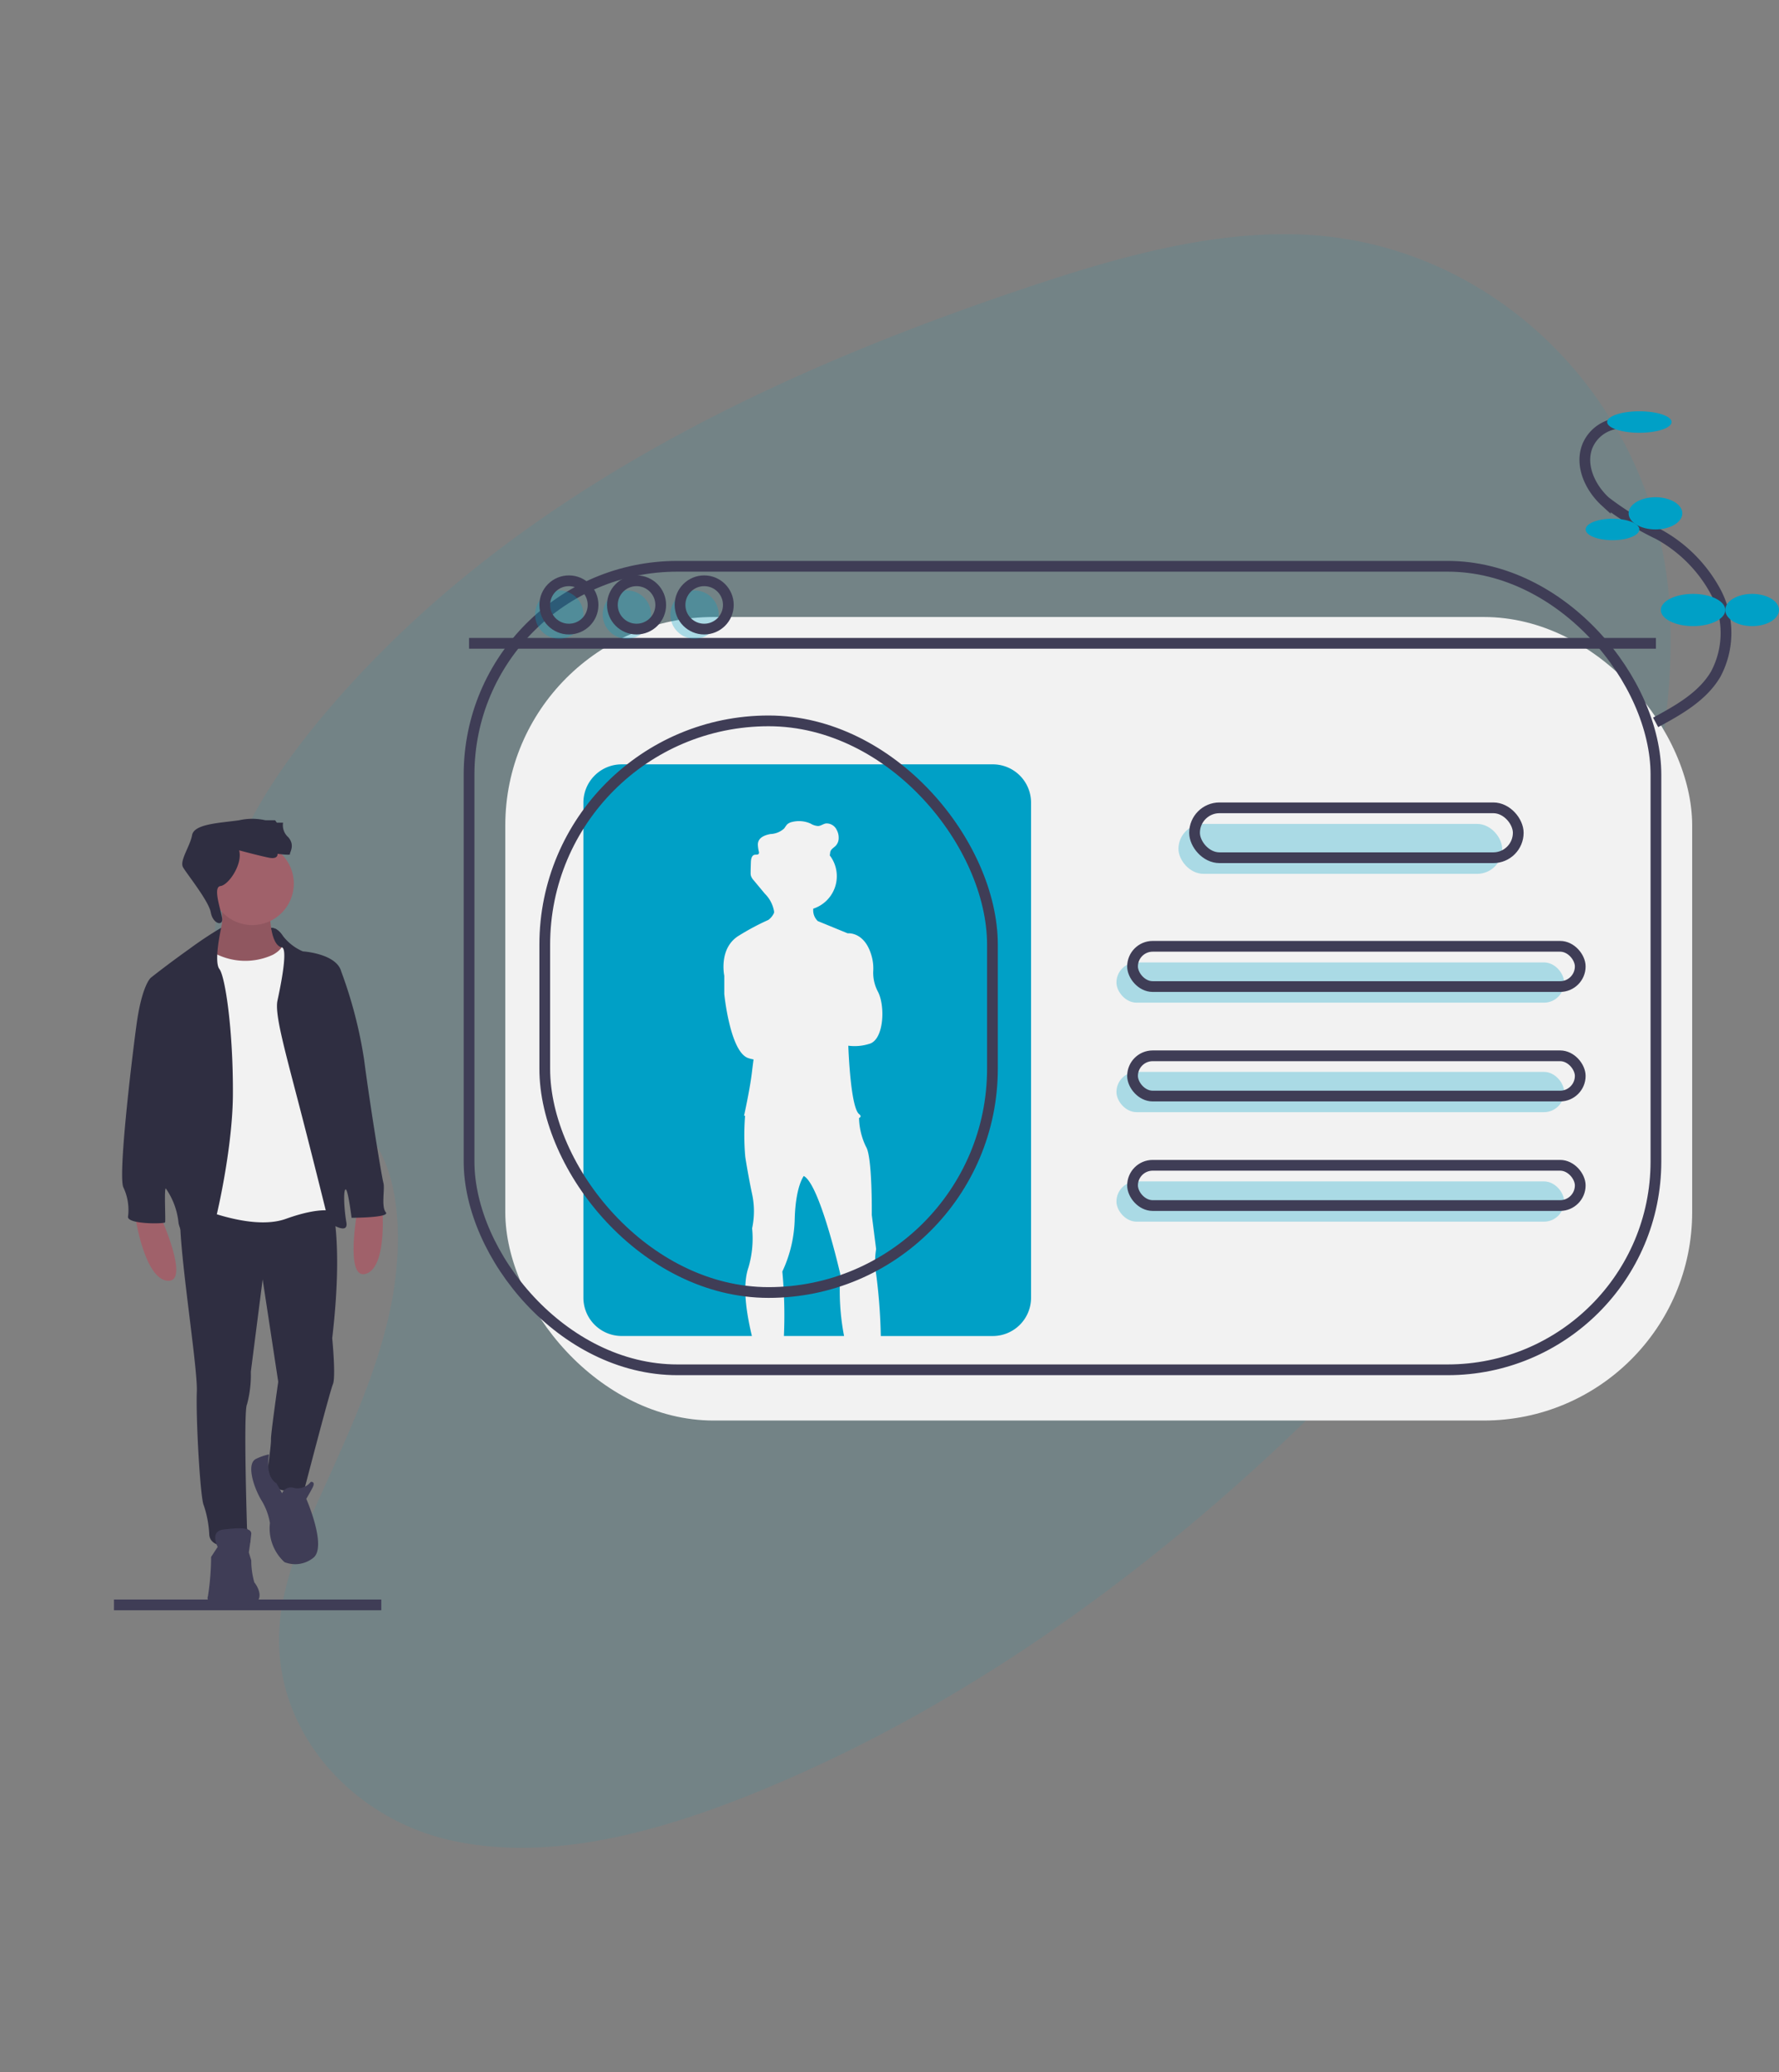 <svg id="Component_5_1" data-name="Component 5 – 1" xmlns="http://www.w3.org/2000/svg" width="165.61" height="192.935" viewBox="0 0 165.61 192.935">
  <rect x="0" y="0" width="165.61" height="192.935" fill="#808080" stroke="none"/>
  <path id="Path_635" data-name="Path 635" d="M72.568,1.213C80.026-1.559,89.105.825,96.859,4.3c24.352,10.923,42.092,31.659,56.187,52.784,5.1,7.649,9.951,15.636,11.869,24.175,3.906,17.381-6.282,35.374-23.61,41.679-5.893,2.146-12.366,3.026-18.85,3.517-11.529.873-23.466.527-34.9-2.708A110.573,110.573,0,0,1,64.28,113.612C43.614,102.134,24.74,87.228,11.151,69.02,5.19,61.034.148,52.031,0,42.816s5.86-18.474,15.74-20.041c4.085-.647,8.406.026,12.621.72,6.206,1.022,12.5,2.1,18.632,1.651,6.338-.464,14.582-2.941,15.738-8.992C63.956,9.658,65.12,3.982,72.568,1.213Z" transform="matrix(0.259, -0.966, 0.966, 0.259, 0, 160.099)" fill="#00a0c6" opacity="0.1"/>
  <g id="undraw_profile_6l1l" transform="translate(10.61 38.291)">
    <line id="Line_10" data-name="Line 10" x2="24.886" transform="translate(0 111.125)" fill="none" stroke="#3f3d56" stroke-miterlimit="10" stroke-width="1"/>
    <rect id="Rectangle_282" data-name="Rectangle 282" width="110.487" height="74.808" rx="19.398" transform="translate(36.429 19.152)" fill="#f2f2f2"/>
    <rect id="Rectangle_283" data-name="Rectangle 283" width="110.487" height="74.808" rx="19.398" transform="translate(33.056 14.43)" fill="none" stroke="#3f3d56" stroke-miterlimit="10" stroke-width="1"/>
    <line id="Line_11" data-name="Line 11" x2="110.487" transform="translate(33.056 21.602)" fill="none" stroke="#3f3d56" stroke-miterlimit="10" stroke-width="1"/>
    <rect id="Rectangle_284" data-name="Rectangle 284" width="30.133" height="4.647" rx="2.324" transform="translate(99.094 38.416)" fill="#00a0c6" opacity="0.3"/>
    <rect id="Rectangle_285" data-name="Rectangle 285" width="41.676" height="3.748" rx="1.874" transform="translate(93.322 51.309)" fill="#00a0c6" opacity="0.3"/>
    <rect id="Rectangle_286" data-name="Rectangle 286" width="41.676" height="3.748" rx="1.874" transform="translate(93.322 61.503)" fill="#00a0c6" opacity="0.3"/>
    <rect id="Rectangle_287" data-name="Rectangle 287" width="41.676" height="3.748" rx="1.874" transform="translate(93.322 71.697)" fill="#00a0c6" opacity="0.3"/>
    <rect id="Rectangle_288" data-name="Rectangle 288" width="30.133" height="4.647" rx="2.324" transform="translate(100.593 36.917)" fill="none" stroke="#3f3d56" stroke-miterlimit="10" stroke-width="1"/>
    <rect id="Rectangle_289" data-name="Rectangle 289" width="41.676" height="3.748" rx="1.874" transform="translate(94.821 49.81)" fill="none" stroke="#3f3d56" stroke-miterlimit="10" stroke-width="1"/>
    <rect id="Rectangle_290" data-name="Rectangle 290" width="41.676" height="3.748" rx="1.874" transform="translate(94.821 60.004)" fill="none" stroke="#3f3d56" stroke-miterlimit="10" stroke-width="1"/>
    <rect id="Rectangle_291" data-name="Rectangle 291" width="41.676" height="3.748" rx="1.874" transform="translate(94.821 70.198)" fill="none" stroke="#3f3d56" stroke-miterlimit="10" stroke-width="1"/>
    <circle id="Ellipse_84" data-name="Ellipse 84" cx="2.249" cy="2.249" r="2.249" transform="translate(39.203 16.678)" fill="#00a0c6" opacity="0.3"/>
    <circle id="Ellipse_85" data-name="Ellipse 85" cx="2.249" cy="2.249" r="2.249" transform="translate(45.499 16.678)" fill="#00a0c6" opacity="0.3"/>
    <circle id="Ellipse_86" data-name="Ellipse 86" cx="2.249" cy="2.249" r="2.249" transform="translate(51.796 16.678)" fill="#00a0c6" opacity="0.3"/>
    <circle id="Ellipse_87" data-name="Ellipse 87" cx="2.249" cy="2.249" r="2.249" transform="translate(40.102 15.779)" fill="none" stroke="#3f3d56" stroke-miterlimit="10" stroke-width="1"/>
    <circle id="Ellipse_88" data-name="Ellipse 88" cx="2.249" cy="2.249" r="2.249" transform="translate(46.399 15.779)" fill="none" stroke="#3f3d56" stroke-miterlimit="10" stroke-width="1"/>
    <circle id="Ellipse_89" data-name="Ellipse 89" cx="2.249" cy="2.249" r="2.249" transform="translate(52.695 15.779)" fill="none" stroke="#3f3d56" stroke-miterlimit="10" stroke-width="1"/>
    <path id="Path_384" data-name="Path 384" d="M505.26,568.922a22.353,22.353,0,0,1-.35-5.751s-1.9-8.363-3.4-9.143h0c-.023.029-.75.982-.842,3.931a12.125,12.125,0,0,1-1.154,4.962,43.966,43.966,0,0,1,.147,6Z" transform="translate(-437.295 -482.833)" fill="#00a0c6"/>
    <path id="Path_385" data-name="Path 385" d="M414.113,298.379H379.564A3.564,3.564,0,0,0,376,301.943v46.092a3.564,3.564,0,0,0,3.564,3.564h12.121c-.4-1.679-.908-4.3-.4-6.124h0c.024-.085.049-.169.077-.25a9.518,9.518,0,0,0,.344-3.651,7.587,7.587,0,0,0,0-3.183c-.374-1.747-.637-3.464-.637-3.464a22.383,22.383,0,0,1-.026-3.724c0-.031.009-.061.013-.091l-.1-.023s.531-2.4.718-3.932c.044-.361.1-.819.165-1.306a3.141,3.141,0,0,1-.509-.129c-1.685-.593-2.216-5.96-2.216-5.96v-1.7s-.562-2.606,1.4-3.76a22.87,22.87,0,0,1,2.7-1.437l.043-.031a1.659,1.659,0,0,0,.493-.635q0-.064,0-.128a3.046,3.046,0,0,0-.859-1.648l-1.03-1.238a1.209,1.209,0,0,1-.265-.43.991.991,0,0,1-.028-.27q0-.05,0-.1.008-.461.025-.923c.01-.269.077-.608.34-.663.137-.029.318.021.39-.1a.235.235,0,0,0,.018-.159s0,.008,0,.012l0-.015a3.365,3.365,0,0,1-.1-.658.877.877,0,0,1,.042-.3c.152-.446.677-.629,1.141-.713a1.98,1.98,0,0,0,1.276-.527,4.059,4.059,0,0,1,.253-.356.994.994,0,0,1,.475-.239,2.623,2.623,0,0,1,1.725.153,1.52,1.52,0,0,0,.7.225c.256-.016.474-.2.726-.24a1.033,1.033,0,0,1,1,.6,1.477,1.477,0,0,1,.185.753,1.036,1.036,0,0,1-.264.711c-.175.186-.437.314-.51.559-.03.1-.023.207-.049.308,0,.013-.009.024-.013.036l.015.018a3.183,3.183,0,0,1-1.549,4.95c0,.032,0,.063,0,.095a1.375,1.375,0,0,0,.426,1.059l2.78,1.14s1.674-.2,2.278,2.3a4.322,4.322,0,0,1,.1,1.268,3.782,3.782,0,0,0,.458,1.9c.686,1.373.53,4.525-.874,4.837a4.468,4.468,0,0,1-1.9.157l0,.055c.022.591.232,5.692,1,6.309.211.171.171.286,0,.364h0s0,.033,0,.092a6.439,6.439,0,0,0,.652,2.6c.593.936.531,6.335.531,6.335l.405,3.183a7.083,7.083,0,0,0,0,2.309,51.26,51.26,0,0,1,.435,5.782h10.424a3.564,3.564,0,0,0,3.564-3.564V301.943A3.564,3.564,0,0,0,414.113,298.379Z" transform="translate(-332.3 -265.51)" fill="#00a0c6"/>
    <rect id="Rectangle_292" data-name="Rectangle 292" width="41.676" height="53.22" rx="20.838" transform="translate(40.102 28.822)" fill="none" stroke="#3f3d56" stroke-miterlimit="10" stroke-width="1"/>
    <path id="Path_386" data-name="Path 386" d="M175.278,399.774s-1.4-.413-1.7.036.409,3.71.409,3.71l3.08.187-1.075-2.714Z" transform="translate(-160.163 -351.557)" fill="#2f2e41"/>
    <path id="Path_387" data-name="Path 387" d="M100.109,579.347s2.8,6.153.644,5.96-3-5.96-3-5.96Z" transform="translate(-95.77 -504.357)" fill="#a0616a"/>
    <path id="Path_388" data-name="Path 388" d="M233.635,571.843s-1.229,6.648.818,5.938,1.464-6.508,1.464-6.508Z" transform="translate(-210.966 -497.493)" fill="#a0616a"/>
    <path id="Path_389" data-name="Path 389" d="M147.005,384.073s-.032,3.093,1.16,3.254-.676,1.8-.676,1.8l-2.126.419-3.06-.225-1.353-1.74s2.384-1.128,1.353-4.639Z" transform="translate(-132.486 -337.399)" fill="#a0616a"/>
    <path id="Path_390" data-name="Path 390" d="M147.005,384.073s-.032,3.093,1.16,3.254-.676,1.8-.676,1.8l-2.126.419-3.06-.225-1.353-1.74s2.384-1.128,1.353-4.639Z" transform="translate(-132.486 -337.399)" opacity="0.1"/>
    <path id="Path_391" data-name="Path 391" d="M139.45,564.917s1.514,3.254.322,13.465c0,0,.354,3.608.064,4.284s-2.674,9.857-2.674,9.857-3.06.677-3.479-1.353c0,0,.419-2.9.387-3.35s.676-5.38.676-5.38l-1.45-9.535-1.1,8.6a10.581,10.581,0,0,1-.354,3.028c-.354.548,0,11.565,0,11.565s1,1.675-.515,1.707-2.867-.032-3-1.1a9.881,9.881,0,0,0-.515-2.77c-.322-.644-.741-8.021-.644-10.6s-2.126-15.817-1.417-17.2S139.45,564.917,139.45,564.917Z" transform="translate(-119.455 -492.085)" fill="#2f2e41"/>
    <circle id="Ellipse_90" data-name="Ellipse 90" cx="3.866" cy="3.866" r="3.866" transform="translate(9.01 40.103)" fill="#a0616a"/>
    <path id="Path_392" data-name="Path 392" d="M133.277,408.106a6.114,6.114,0,0,0,5.766.354s1.128-.548,1.031-1.385,2.352,6.733,2.352,6.733l2.48,13.176-.129,5.38s-1.1-.548-4.51.676-8.988-1.385-8.988-1.385l.193-13.82.193-8.053.515-1.772S132.439,407.526,133.277,408.106Z" transform="translate(-124.266 -357.856)" fill="#f2f2f2"/>
    <path id="Path_393" data-name="Path 393" d="M182.063,399.877s.569-.092,1.117.777a4.656,4.656,0,0,0,1.836,1.417s3.125.193,3.576,1.868a41.584,41.584,0,0,1,2.126,8.182c.548,4.22,1.643,10.953,1.8,11.5s-.225,2.223.225,2.738-3.189.515-3.189.515-.322-2.641-.548-2.641-.161,1.772.064,3.06-1.643,0-1.643,0-1.45-5.9-2.835-11.21-2.191-8.247-1.933-9.439.966-4.607.451-4.929S182.063,399.877,182.063,399.877Z" transform="translate(-167.437 -351.789)" fill="#2f2e41"/>
    <path id="Path_394" data-name="Path 394" d="M98.779,399.874a35.093,35.093,0,0,0-2.968,1.972c-2.126,1.514-3.576,2.674-3.576,2.674s-.838.644-1.353,4.478-1.675,13.755-1.224,15.012a4.9,4.9,0,0,1,.451,2.738c-.161.741,3.382.709,3.447.548s-.1-3.093.064-3.157a6.737,6.737,0,0,1,1.192,3.254,3.781,3.781,0,0,0,2.448,2.706c.419,0,2.577-8.73,2.609-14.69s-.709-10.985-1.256-11.694S98.779,399.874,98.779,399.874Z" transform="translate(-88.798 -351.789)" fill="#2f2e41"/>
    <path id="Path_395" data-name="Path 395" d="M172.617,730.5a.908.908,0,0,1,1.16-.483,1.566,1.566,0,0,0,1.514-.58s.483-.065.161.548-.58,1.031-.58,1.031,1.933,4.413.676,5.476a2.694,2.694,0,0,1-2.706.419,4.26,4.26,0,0,1-1.353-3.64,5.885,5.885,0,0,0-.838-2.191c-.773-1.353-1.353-3.415-.419-3.8a5.061,5.061,0,0,1,1.175-.4s-.437,2,.692,2.7Z" transform="translate(-156.97 -629.768)" fill="#3f3d56"/>
    <path id="Path_396" data-name="Path 396" d="M143.575,774.547s-.773-1.45.515-1.611,2.674-.258,2.609.419-.226,1.707-.226,1.707l.226.741a7.5,7.5,0,0,0,.29,2.062c.225.225,1.45,2.158-1.16,2.158s-3.382-.29-3.157-.9a24.843,24.843,0,0,0,.29-3.64Z" transform="translate(-133.92 -668.824)" fill="#3f3d56"/>
    <path id="Path_397" data-name="Path 397" d="M132.2,335.246s1.8.483,2.738.677.838-.354.838-.354,1.224.161,1.16.032.515-.805-.161-1.578a1.485,1.485,0,0,1-.483-1.353h-.58l-.161-.225h-.9a5.557,5.557,0,0,0-2.448,0c-1.772.258-4.188.322-4.381,1.385s-1.192,2.384-.838,3,2.384,3.125,2.577,4.188,1.1,1.3,1.063.634-.934-2.985-.161-3.082S132.557,336.5,132.2,335.246Z" transform="translate(-120.551 -294.37)" fill="#2f2e41"/>
    <path id="Path_398" data-name="Path 398" d="M1001.078,86.584a3.445,3.445,0,0,0-2.97,2.076c-.743,1.8.214,3.9,1.649,5.213a28.03,28.03,0,0,0,4.954,3.041,13.279,13.279,0,0,1,5.4,5.508,8.149,8.149,0,0,1-.078,7.518c-1.228,2.087-3.462,3.336-5.592,4.488" transform="translate(-860.925 -85.466)" fill="none" stroke="#3f3d56" stroke-miterlimit="10" stroke-width="1"/>
    <ellipse id="Ellipse_91" data-name="Ellipse 91" cx="3" cy="1" rx="3" ry="1" transform="translate(139)" fill="#00a0c6"/>
    <ellipse id="Ellipse_92" data-name="Ellipse 92" cx="2.5" cy="1.5" rx="2.5" ry="1.5" transform="translate(141 8)" fill="#00a0c6"/>
    <ellipse id="Ellipse_93" data-name="Ellipse 93" cx="2.5" cy="1" rx="2.5" ry="1" transform="translate(137 10)" fill="#00a0c6"/>
    <ellipse id="Ellipse_94" data-name="Ellipse 94" cx="3" cy="1.5" rx="3" ry="1.5" transform="translate(144 17)" fill="#00a0c6"/>
    <ellipse id="Ellipse_95" data-name="Ellipse 95" cx="2.5" cy="1.5" rx="2.5" ry="1.5" transform="translate(150 17)" fill="#00a0c6"/>
  </g>
</svg>
